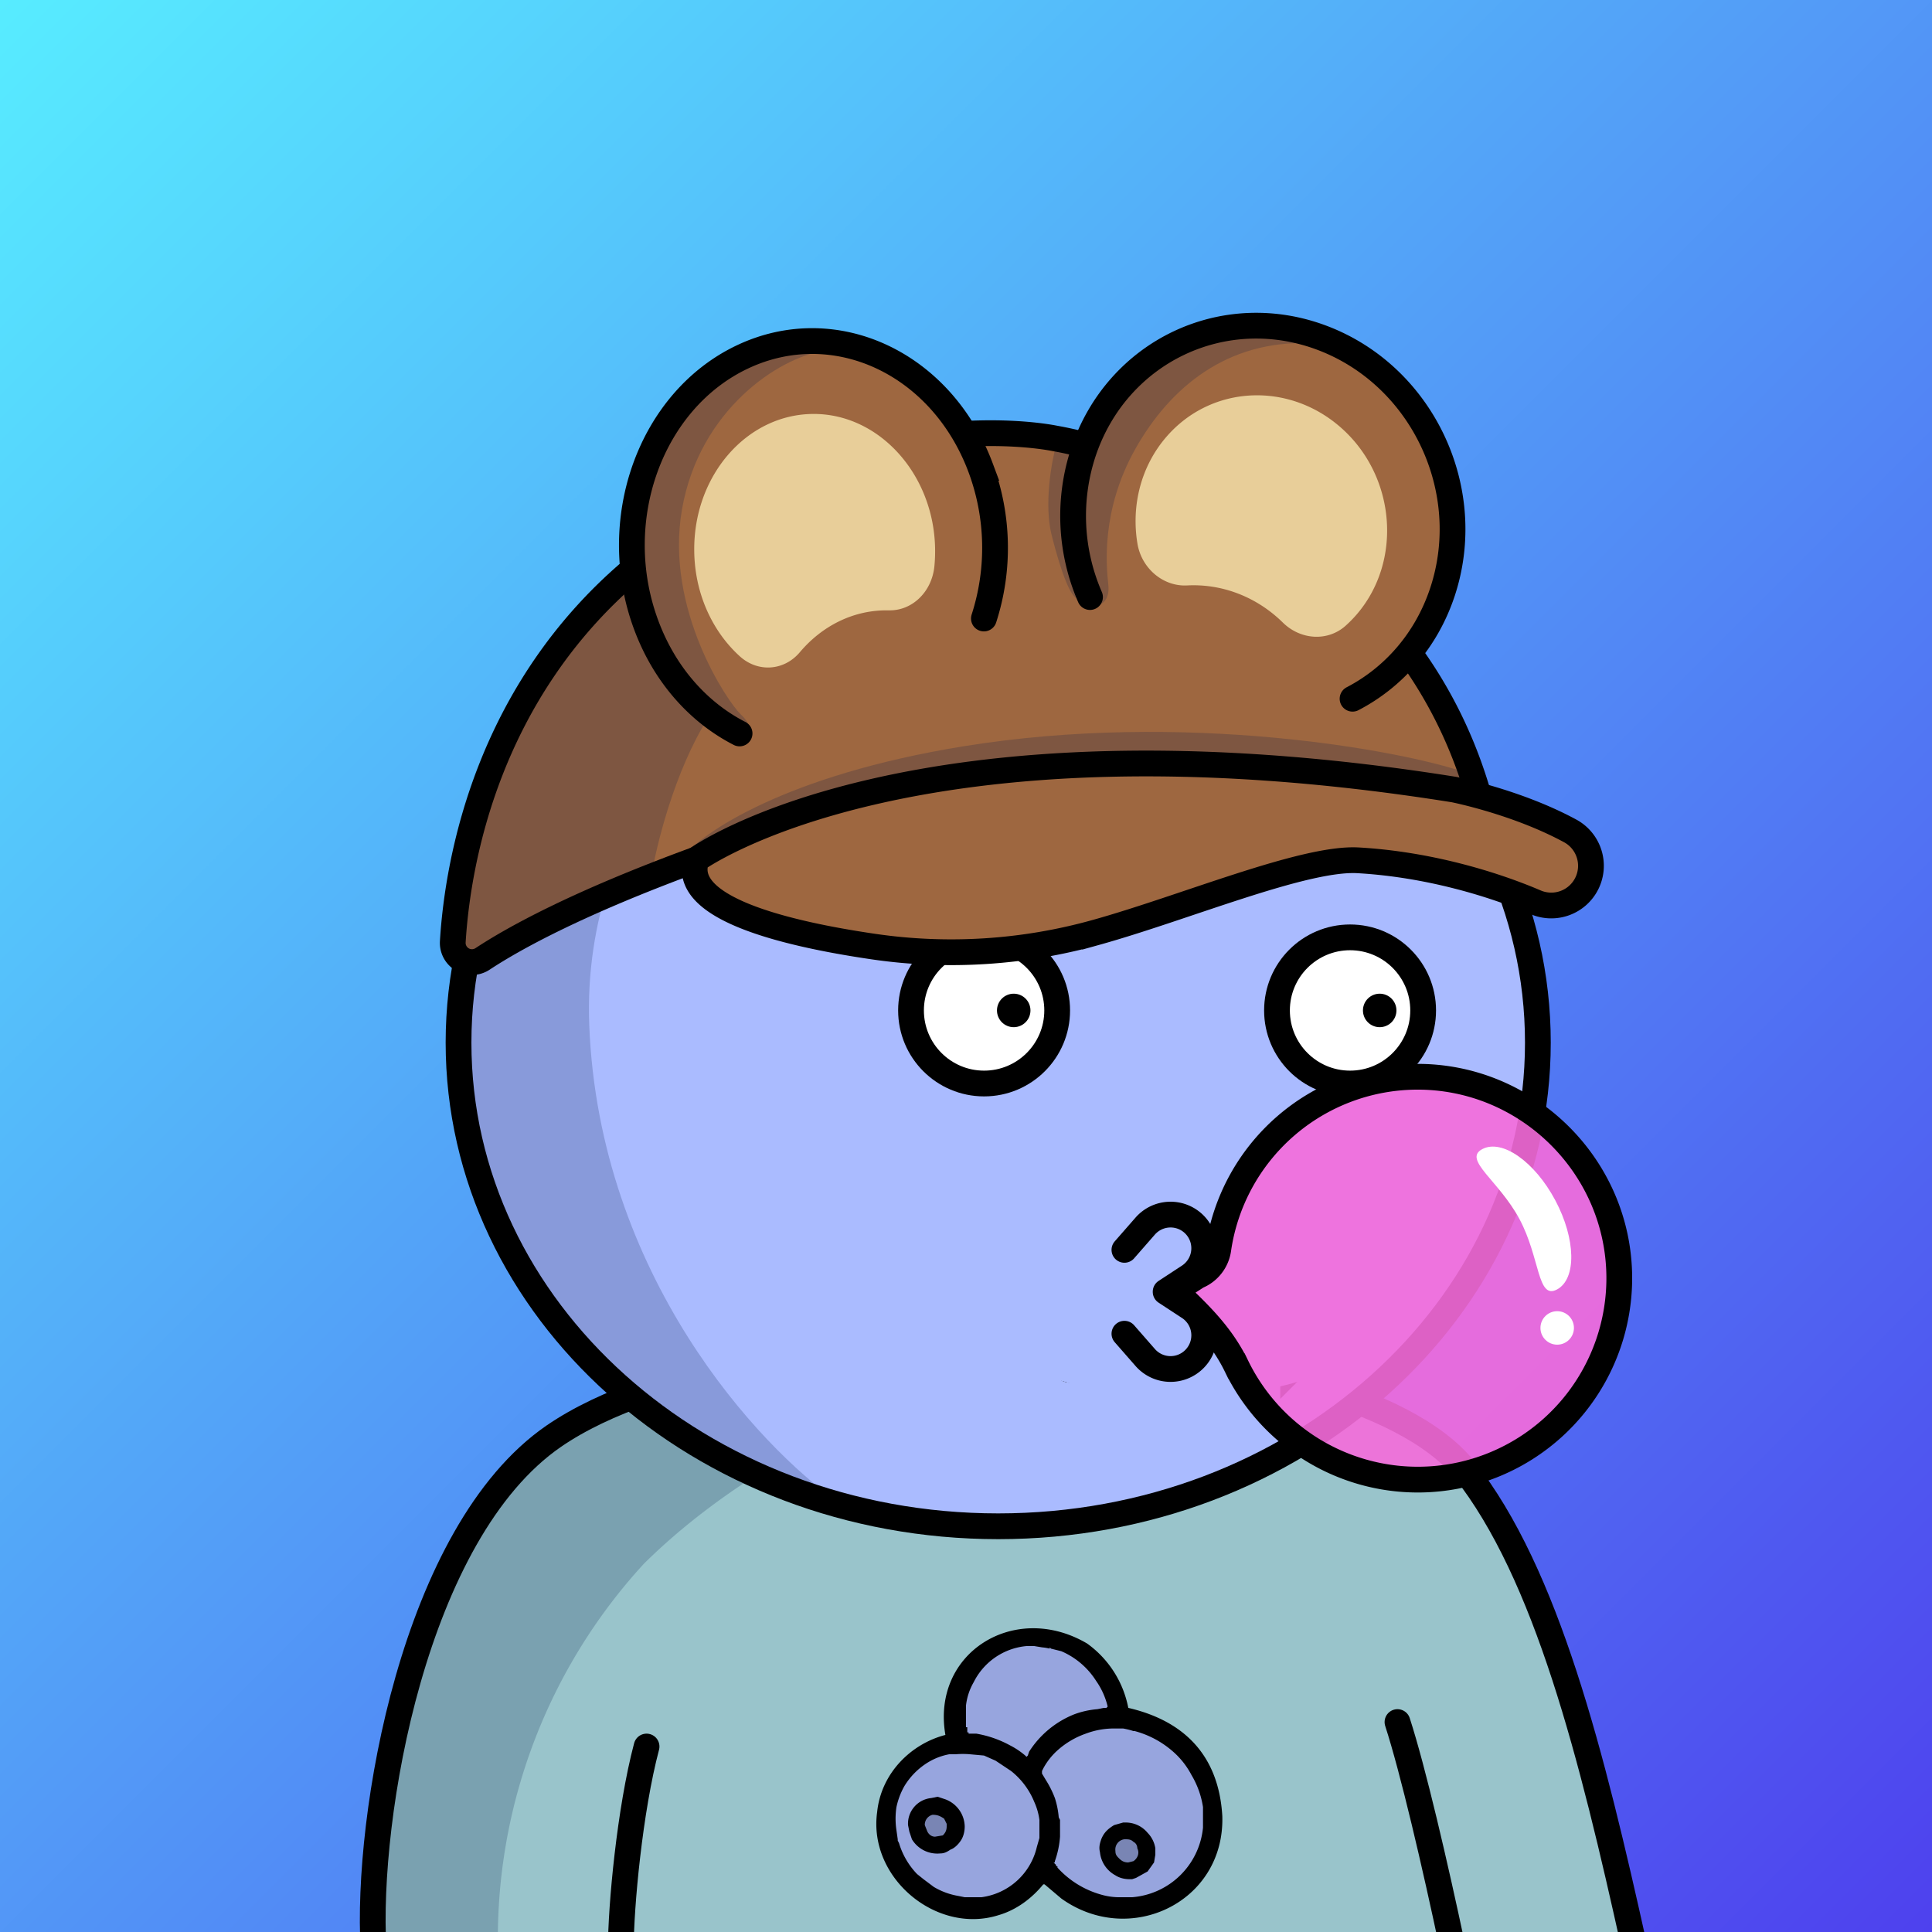 <svg
      xmlns="http://www.w3.org/2000/svg"
      preserveAspectRatio="xMidYMin meet"
      fill="none"
      viewBox="0 0 1500 1500"
    >
      <rect x="0" y="0" width="1500" height="1500" fill="#333333" stroke="none"/>
      <g>
      <path fill="url(#prefix__a1)" d="M0 0h1500v1500H0z"/><defs><linearGradient id="prefix__a1" x1="0" y1="0" x2="1500" y2="1500" gradientUnits="userSpaceOnUse"><stop stop-color="#57ECFF"/><stop offset="1" stop-color="#4E41EE"/></linearGradient></defs>
      <g clip-path="url(#a)"><path fill="#99C4CB" d="M1263 1509H289l4-75 22-108 15-60 31-63 50-79s46-15 111-43c64-28 204-38 204-38s196-6 350 54c153 59 187 412 187 412Z"/><path fill="#001647" fill-opacity=".2" d="M500 1214a430 430 0 0 0-113 311l-100-13c-2-111 39-248 60-302l39-53 16-20 66-43c150-60 294-55 348-45-63 13-215 65-316 165Z"/><path fill="#000" d="M681 1405v-1 18-17Z"/><path fill="#97A5DE" d="M762 1362h-1 1Z"/><path stroke="#000" stroke-linecap="round" stroke-width="20" d="M290 1513c-6-102 31-323 140-398 159-109 617-87 707 26 64 81 99 222 132 371m-184-175c12 37 29 110 43 176m-646 0c0-33 7-108 20-157"/><path fill="#000" d="M949 1410c2 67-72 102-125 64l-13-11h-1c-9 11-21 20-35 24-48 15-101-29-94-80 3-30 26-53 53-60-11-64 54-104 110-71a80 80 0 0 1 32 50c39 9 70 33 73 84Z"/><path fill="#97A5DE" fill-rule="evenodd" d="m815 1279 1 1 8 2a60 60 0 0 1 27 23 58 58 0 0 1 9 20l-1 1h-2l-5 1a67 67 0 0 0-18 4 74 74 0 0 0-35 29l-1 3-1 1-1-1a61 61 0 0 0-12-8 84 84 0 0 0-26-9h-6v-1h-1v-4h-1v-17a47 47 0 0 1 6-18 51 51 0 0 1 41-28h6l6 1a38 38 0 0 1 6 1v-1Zm65 65h1a74 74 0 0 1 32 18 63 63 0 0 1 12 16 69 69 0 0 1 9 25v16a60 60 0 0 1-55 54h-11a51 51 0 0 1-13-2 72 72 0 0 1-34-21v-1h-1v-1l-1-1-1-1h1v-1a72 72 0 0 0 4-19v-13l-1-2a66 66 0 0 0-3-15 77 77 0 0 0-7-14l-3-5c-1 0-1 0 0 0v-2l1-2a52 52 0 0 1 11-14 65 65 0 0 1 22-13 62 62 0 0 1 23-4h6a58 58 0 0 1 8 2Zm-107 23 12 8a59 59 0 0 1 18 24 49 49 0 0 1 4 14v14l-2 7a51 51 0 0 1-43 39h-13l-5-1a55 55 0 0 1-19-7l-8-6-5-4a59 59 0 0 1-14-24l-1-2v-1l-1-7a60 60 0 0 1 0-18 58 58 0 0 1 6-16 55 55 0 0 1 19-19 49 49 0 0 1 16-6h5a66 66 0 0 1 11 0l11 1 9 4Z" clip-rule="evenodd"/><path fill="#000" d="M874 1415a22 22 0 0 1 17 8 22 22 0 0 1 6 12v5l-1 6-5 7-9 5-3 1h-2c-4 0-8-1-11-3a23 23 0 0 1-12-18c-1-4 0-7 1-10 2-5 5-8 10-11l7-2h2ZM749 1418c0 4-1 8-3 11s-5 6-8 7c-3 2-5 3-8 3a23 23 0 0 1-22-11l-2-6-1-5a20 20 0 0 1 18-21l5-1 6 2a23 23 0 0 1 15 21Z"/><path fill="#7985B4" d="M876 1446c-3 0-5-1-7-3s-3-3-3-6a8 8 0 0 1 7-9c3 0 5 0 7 2 2 1 3 3 3 5 2 4 0 8-3 10l-4 1ZM735 1418c0 3-1 5-3 7l-6 1c-3 0-5-2-6-4l-2-5a8 8 0 0 1 6-8c4 0 6 1 9 3l2 4v2Z"/></g><defs><clipPath id="a"><path fill="#fff" d="M0 0h1500v1500H0z"/></clipPath></defs>
      <g clip-path="url(#prefix__clip0_299_662)"><path d="M775 1185c231.41 0 419-168.12 419-375.5 0-207.383-187.59-375.5-419-375.5-231.407 0-419 168.117-419 375.5 0 207.38 187.593 375.5 419 375.5z" fill="#ABF"/><path d="M457.5 796c7.6 194 131.833 327.5 193 370l-130-55.5L438 1034l-57.5-89.5-27-106 11-104L394 662l45-82.5 83.5-69.5 109-54.182 28.5-1C569.452 513.314 451.119 633.132 457.5 796z" fill="#001647" fill-opacity=".2"/><path d="M775 1185c231.41 0 419-168.12 419-375.5 0-207.383-187.59-375.5-419-375.5-231.407 0-419 168.117-419 375.5 0 207.38 187.593 375.5 419 375.5z" stroke="#000" stroke-width="20"/></g><defs><clipPath id="prefix__clip0_299_662"><path fill="#fff" d="M0 0h1500v1500H0z"/></clipPath></defs>
      <g clip-path="url(#prefix__clip0_53_29315)"><path d="M764.05 841.24c31.336 0 56.74-25.404 56.74-56.74 0-31.337-25.404-56.74-56.74-56.74-31.337 0-56.74 25.403-56.74 56.74 0 31.336 25.403 56.74 56.74 56.74zM1048.19 841.24c31.34 0 56.74-25.404 56.74-56.74 0-31.337-25.4-56.74-56.74-56.74-31.34 0-56.74 25.403-56.74 56.74 0 31.336 25.4 56.74 56.74 56.74z" fill="#fff" stroke="#000" stroke-width="20" stroke-miterlimit="10"/><path d="M787.05 797.5c7.18 0 13-5.82 13-13s-5.82-13-13-13-13 5.82-13 13 5.82 13 13 13zM1071.19 797.5c7.18 0 13-5.82 13-13s-5.82-13-13-13-13 5.82-13 13 5.82 13 13 13z" fill="#000"/><path d="M1000.1 1063.55H831.28a5.495 5.495 0 01-5.5-5.5 89.318 89.318 0 0189.32-89.319h1.18a89.316 89.316 0 0163.158 26.161 89.312 89.312 0 0126.162 63.158c0 1.46-.58 2.86-1.61 3.89a5.503 5.503 0 01-3.89 1.61z" fill="#fff" stroke="#000" stroke-width="20" stroke-miterlimit="10"/></g><defs><clipPath id="prefix__clip0_53_29315"><path fill="#fff" d="M0 0h1500v1500H0z"/></clipPath></defs>
      <g clip-path="url(#prefix__clip0_53_26419)"><path d="M831.281 968.72H1000.1a5.495 5.495 0 015.5 5.5 89.32 89.32 0 01-89.319 89.32h-1.18a89.323 89.323 0 01-63.159-26.16 89.325 89.325 0 01-26.161-63.16 5.5 5.5 0 015.5-5.5z" fill="#fff" stroke="#000" stroke-width="20" stroke-miterlimit="10"/><path d="M1086 1006.5c0 43.35-75.66 78.5-169 78.5-93.336 0-169-35.11-169-78.5 0-43.386 75.664-78.5 169-78.5 93.34 0 169 35.146 169 78.5z" fill="#ABF"/><path d="M905 1002.88L923.13 991a26.135 26.135 0 0010.308-30.616 26.144 26.144 0 00-6.148-9.734v0a26.143 26.143 0 00-19.36-7.629 26.155 26.155 0 00-18.8 8.919L873 970.38M905 1003l18.13 11.88a26.115 26.115 0 0110.312 30.61 26.15 26.15 0 01-6.152 9.73v0a26.233 26.233 0 01-8.883 5.84 26.052 26.052 0 01-10.475 1.81 26.056 26.056 0 01-10.33-2.51 26.14 26.14 0 01-8.472-6.42L873 1035.5" stroke="#000" stroke-width="20" stroke-miterlimit="10" stroke-linecap="round"/><path d="M1099.27 836a156.437 156.437 0 00-153.411 134 26.558 26.558 0 01-16.18 20.75l-10.68 6.87a6.417 6.417 0 00-2.92 4.75c-.097.96.026 1.94.358 2.85.333.9.867 1.73 1.562 2.4 17.18 16.44 31.57 31.63 42 53a156.432 156.432 0 0073.451 72.93 156.47 156.47 0 00102.91 11.12 156.43 156.43 0 0087.32-55.58 156.458 156.458 0 0033.52-97.93c-.7-86.04-71.79-155.92-157.93-155.16z" fill="#F56CDB" fill-opacity=".9" stroke="#000" stroke-width="20" stroke-miterlimit="10"/><path d="M1207.52 931.913c16.03 30.088 16.61 61.085 1.31 69.237-15.31 8.15-12.99-24.393-29.02-54.481-16.02-30.088-44.31-46.329-29.01-54.479 15.3-8.149 40.7 9.635 56.72 39.723z" fill="#fff"/><circle cx="1209" cy="1031" r="13" fill="#fff"/></g><defs><clipPath id="prefix__clip0_53_26419"><path fill="#fff" d="M0 0h1500v1500H0z"/></clipPath></defs>
      <g clip-path="url(#prefix__clip0_53_25147)"><path d="M1097 507.001l44.5 92V612.5c20.33 5.667 64 18.7 76 25.5 12 6.8 16 16.167 16.5 20l6 24-26.5 22-36.5-9-80-25h-66l-85 25c-24.333 14.5-104.6 43.3-231 42.5-126.4-.8-169-44.667-174.5-66.5-21.5 4.833-78.301 22.7-133.501 55.5s-59.667 10-55-5.5c-2.4-126.4 91.333-242 138.5-284-9.167-30-6.5-102.6 77.5-152.999 84-50.4 158.667 13.333 185.5 51.499l88.5 11.5 32.5-48.499c28-31.667 106.5-78.9 196.501-14.5 90 64.4 54.83 175.5 26 223z" fill="#9E6740"/><path d="M726 425.629c.091 4.643-.086 9.287-.53 13.91-1.95 20.13-17.39 34.74-35.3 34.33h-2.32c-26.36.13-50 12.57-66.85 32.51-12.27 14.56-32.61 15.86-46.59 3.19-21.33-19.31-35.11-48.83-35.41-81.97-.58-58 40.26-105.33 91.41-106.2 51.37-.87 94.45 46.08 95.59 104.23zM1053.8 476.51a96.45 96.45 0 01-9 9.25c-13.89 12.49-35 11.17-48.81-2.41-.59-.58-1.2-1.16-1.81-1.74-20.8-19.47-47.05-28.42-72.48-27.08-18.59 1-35.36-13.21-38.57-32.36-4.89-29.16 2.4-59.84 22.49-83.05 35.16-40.64 96.28-43.11 137-5.75 40.98 37.54 46.01 102.04 11.18 143.14z" fill="#E8CE99"/><path d="M550 557c-26.4 41.6-40.667 100.333-44.5 124.5L398 732l-46.5 14c1.5-26 11-95.4 37-165S465 464.667 487 450l3.5-30.5c-9.2-82 64.833-134.833 103-151 26.833-.333 73.6 0 46 4-34.5 5-96.5 45.5-110 123S565 545 575 554.5c8 7.6 6.333 10.833 4.5 11.5l-29.5-9zM816.5 415.5c-6-24-.167-56.667 3.5-70l18.5-1.5c-1.667 9.833-1 19.1 15-22.5s90-62.333 125-67.5c34.17 5 89.7 14.5 38.5 12.5-64-2.5-108.5 34-135.5 82S859 440 860.5 454c1.2 11.2-4.5 15-7.5 15.5-3.667-2-12-5.8-16-5-5 1-13-19-20.5-49zM747.5 579.5c-137.6 22.4-202.667 67-218 86.5l63-22.5 100-33 187.5-20 261 23.5-4-14.5c-49.5-17-217.5-48-389.5-20z" fill="#001647" fill-opacity=".2"/><path d="M1148 617.71c-12.25-42.572-30.81-78.812-53-109.618M540.72 667.25c-91.21 33.47-140.71 60.54-166.1 77.27a14.918 14.918 0 01-21.332-5.415 14.914 14.914 0 01-1.748-7.955c4.029-65.486 28.113-194.217 139.448-288.65m256.511-105.549c39.527-2.3 65.849 2.317 71.041 3.339l2.28.42c2.79.502 9.874 1.857 20.179 4.426" stroke="#000" stroke-width="20" stroke-miterlimit="10"/><path d="M540.71 667.271s166.74-121.38 588.12-54.27c0 0 48.85 9.63 90.35 32.16a30.797 30.797 0 0114.57 17.66 30.8 30.8 0 01-1.63 22.839 30.773 30.773 0 01-16.93 15.413 30.818 30.818 0 01-22.89-.522c-33.44-14.31-83.58-29.5-137.84-32.6-42.14-2.41-135.11 37-204.25 56.17a417.796 417.796 0 01-171.62 10.88c-70.46-10.28-150.73-30.31-137.88-67.73z" stroke="#000" stroke-width="20" stroke-miterlimit="10"/><path d="M574.2 569.449c-31.5-16.12-58-45.22-72.45-84.1-30.32-81.35 3.25-174.61 74.91-208.35 71.66-33.74 154.39 4.87 184.71 86.21a178.311 178.311 0 012.53 117M846.27 463.55a157.88 157.88 0 01-5.31-112c26.1-78.86 109.71-118.61 186.74-88.78 77.03 29.83 118.3 117.91 92.24 196.78-12.47 37.69-38.07 66.44-69.82 82.94" stroke="#000" stroke-width="20" stroke-miterlimit="10" stroke-linecap="round"/></g><defs><clipPath id="prefix__clip0_53_25147"><path fill="#fff" d="M0 0h1500v1500H0z"/></clipPath></defs>
      
    </g>
    </svg>